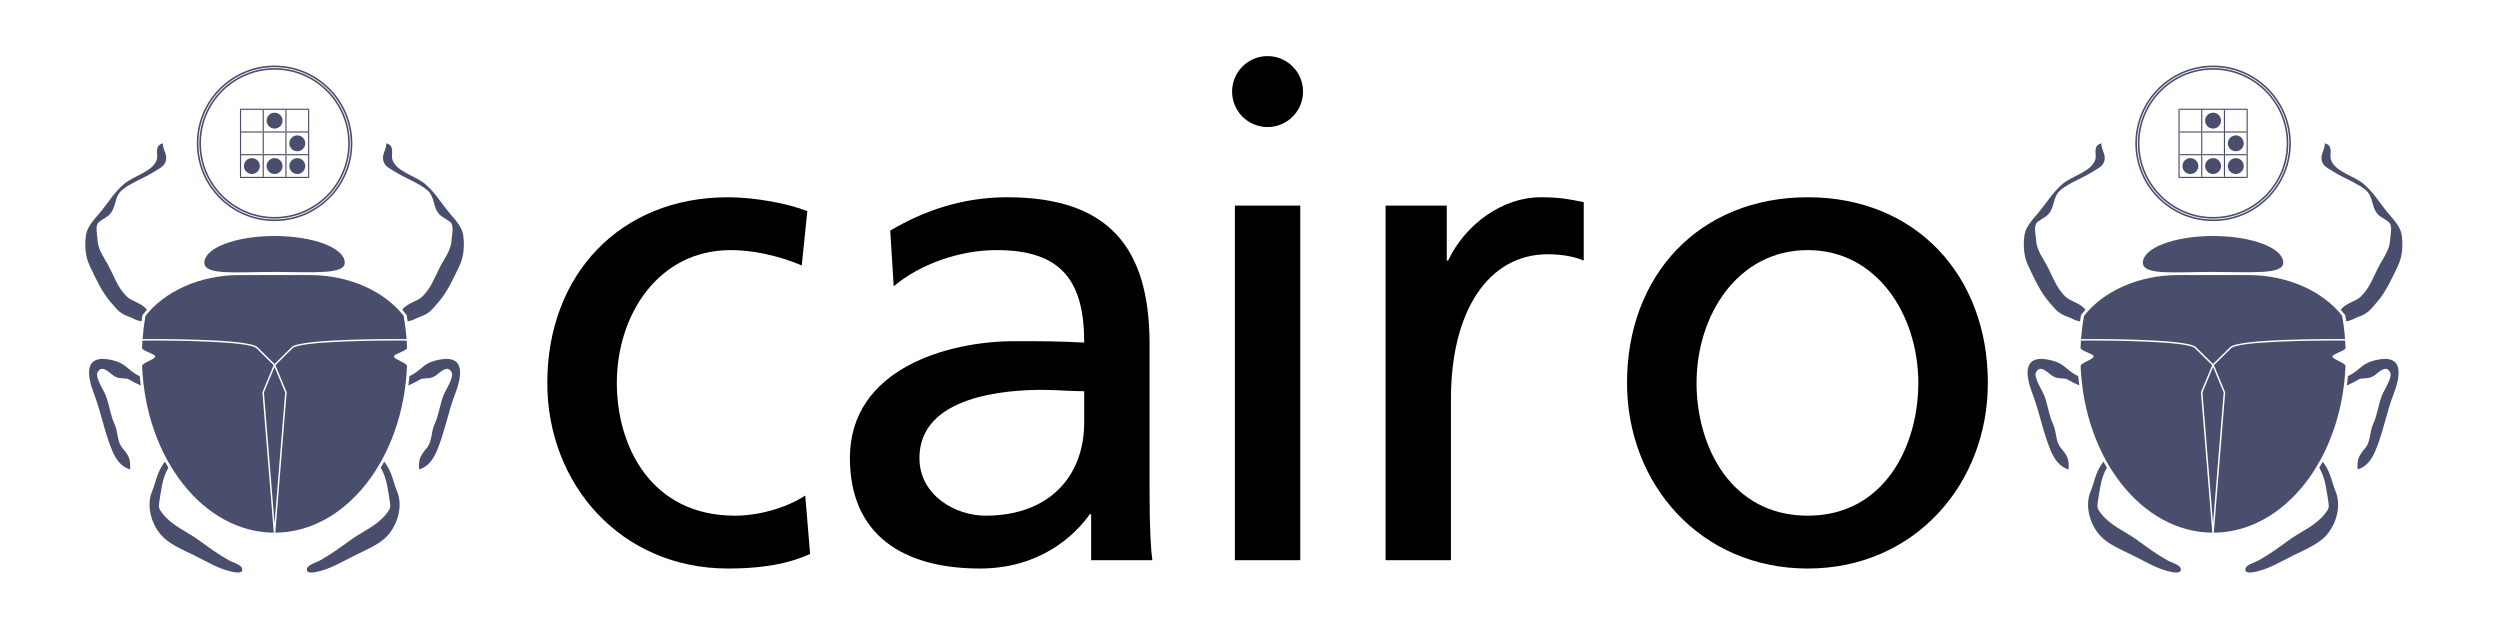 <?xml version="1.0" encoding="UTF-8" standalone="no"?>
<svg
   width="300"
   height="75"
   version="1.1"
   id="svg10"
   sodipodi:docname="page-logo.svg"
   inkscape:version="1.3 (0e150ed6c4, 2023-07-21)"
   xmlns:inkscape="http://www.inkscape.org/namespaces/inkscape"
   xmlns:sodipodi="http://sodipodi.sourceforge.net/DTD/sodipodi-0.dtd"
   xmlns:xlink="http://www.w3.org/1999/xlink"
   xmlns="http://www.w3.org/2000/svg"
   xmlns:svg="http://www.w3.org/2000/svg">
  <defs
     id="defs14">
    <radialGradient
       id="grd"
       r="60"
       gradientUnits="userSpaceOnUse">
      <stop
         offset="0"
         stop-color="#9a9a9a"
         id="stop26" />
      <stop
         offset="0.70"
         stop-color="#bababa"
         id="stop27" />
      <stop
         offset="0.95"
         stop-color="#fff"
         id="stop28" />
    </radialGradient>
    <radialGradient
       id="radialGradient3"
       r="60"
       gradientUnits="userSpaceOnUse">
      <stop
         offset="0"
         stop-color="#9a9a9a"
         id="stop1" />
      <stop
         offset="0.70"
         stop-color="#bababa"
         id="stop2" />
      <stop
         offset="0.95"
         stop-color="#fff"
         id="stop3" />
    </radialGradient>
    <radialGradient
       id="radialGradient6"
       r="60"
       gradientUnits="userSpaceOnUse">
      <stop
         offset="0"
         stop-color="#9a9a9a"
         id="stop4" />
      <stop
         offset="0.70"
         stop-color="#bababa"
         id="stop5" />
      <stop
         offset="0.95"
         stop-color="#fff"
         id="stop6" />
    </radialGradient>
    <radialGradient
       id="radialGradient9"
       r="60"
       gradientUnits="userSpaceOnUse">
      <stop
         offset="0"
         stop-color="#9a9a9a"
         id="stop7" />
      <stop
         offset="0.70"
         stop-color="#bababa"
         id="stop8" />
      <stop
         offset="0.95"
         stop-color="#fff"
         id="stop9" />
    </radialGradient>
    <radialGradient
       id="radialGradient12"
       r="60"
       gradientUnits="userSpaceOnUse">
      <stop
         offset="0"
         stop-color="#9a9a9a"
         id="stop10" />
      <stop
         offset="0.70"
         stop-color="#bababa"
         id="stop11" />
      <stop
         offset="0.95"
         stop-color="#fff"
         id="stop12" />
    </radialGradient>
    <radialGradient
       id="radialGradient15"
       r="60"
       gradientUnits="userSpaceOnUse">
      <stop
         offset="0"
         stop-color="#9a9a9a"
         id="stop13" />
      <stop
         offset="0.70"
         stop-color="#bababa"
         id="stop14" />
      <stop
         offset="0.95"
         stop-color="#fff"
         id="stop15" />
    </radialGradient>
  </defs>
  <sodipodi:namedview
     id="namedview12"
     pagecolor="#505050"
     bordercolor="#ffffff"
     borderopacity="1"
     inkscape:pageshadow="0"
     inkscape:pageopacity="0"
     inkscape:pagecheckerboard="1"
     showgrid="true"
     width="137px"
     inkscape:current-layer="svg10"
     showguides="true"
     inkscape:guide-bbox="true"
     inkscape:showpageshadow="0"
     inkscape:deskcolor="#d1d1d1">
    <inkscape:grid
       type="xygrid"
       id="grid5602"
       originx="0"
       originy="0"
       spacingy="1"
       spacingx="1"
       units="px"
       visible="true" />
    <sodipodi:guide
       position="60,37"
       orientation="0,-1"
       id="guide140"
       inkscape:locked="false" />
  </sodipodi:namedview>
  <g
     id="g139"
     transform="matrix(3.09,0,0,3.09,1.351,-2.492)"
     style="stroke-width:0.324">
    <g
       transform="matrix(0.027,0,0,0.027,18.036,-2.684)"
       id="g76"
       style="fill:#000000;stroke-width:1.288">
      <path
         transform="translate(65)"
         d="M 412,433 C 385,422 336,413 298,413 142,413 38,525 38,680 c 0,146 106,267 260,267 34,0 79,-3 118,-21 l -7,-84 c -29,19 -69,29 -101,29 -121,0 -170,-100 -170,-191 0,-97 59,-191 164,-191 30,0 66,7 102,22 l 8,-78"
         id="path72"
         style="stroke-width:1.288" />
      <path
         transform="translate(492.25)"
         d="m 109,541 c 38,-32 95,-52 148,-52 94,0 126,45 126,133 -37,-2 -63,-2 -100,-2 -97,0 -237,40 -237,168 0,111 77,159 187,159 86,0 136,-47 158,-78 h 2 v 66 h 88 c -2,-15 -4,-42 -4,-100 V 624 c 0,-139 -59,-211 -205,-211 -65,0 -121,20 -168,48 l 5,80 m 274,196 c 0,76 -49,134 -142,134 -43,0 -95,-29 -95,-83 0,-90 126,-98 177,-98 20,0 40,2 60,2 v 45"
         id="path73"
         style="stroke-width:1.288" />
      <path
         transform="translate(1000)"
         d="m 92,935 h 94 V 425 H 92 V 935 M 88,261 a 51,51 0 1 1 102,0 51,51 0 1 1 -102,0"
         id="path74"
         style="stroke-width:1.288" />
      <path
         transform="translate(1228.75)"
         d="m 80,935 h 94 V 703 c 0,-128 55,-208 139,-208 16,0 35,2 52,9 v -84 c -20,-4 -34,-7 -62,-7 -54,0 -108,38 -133,91 h -2 V 425 H 80 v 510"
         id="path75"
         style="stroke-width:1.288" />
      <path
         transform="translate(1610)"
         d="M 46,680 C 46,826 152,947 306,947 459,947 565,826 565,680 565,525 461,413 306,413 150,413 46,525 46,680 m 100,0 c 0,-97 59,-191 160,-191 100,0 159,94 159,191 0,91 -49,191 -159,191 C 195,871 146,771 146,680"
         id="path76"
         style="stroke-width:1.288" />
    </g>
    <g
       transform="matrix(-0.049,0,0,0.049,89.256,3.384)"
       id="g109"
       style="stroke-width:1.288">
      <g
         id="g138"
         style="stroke-width:1.288">
        <g
           id="g97"
           transform="matrix(-1,0,0,1,1612.852,61)"
           style="fill:#4a4e6d;fill-opacity:1;stroke-width:1.288">
          <g
             transform="translate(-61,-61)"
             id="g80"
             style="fill:#4a4e6d;fill-opacity:1;stroke-width:1.288" />
          <g
             id="g96"
             transform="scale(9)"
             style="fill:#4a4e6d;fill-opacity:1;stroke-width:1.288">
            <g
               fill="#ffffff"
               id="g91"
               style="fill:#4a4e6d;fill-opacity:1;stroke-width:1.288">
              <rect
                 x="-2.95"
                 y="-3.05"
                 width="6"
                 height="0.1"
                 id="rect80"
                 style="fill:#4a4e6d;fill-opacity:1;stroke-width:1.288" />
              <rect
                 x="2.95"
                 y="-2.95"
                 width="0.1"
                 height="6"
                 id="rect81"
                 style="fill:#4a4e6d;fill-opacity:1;stroke-width:1.288" />
              <rect
                 x="-3.05"
                 y="2.95"
                 width="6"
                 height="0.1"
                 id="rect82"
                 style="fill:#4a4e6d;fill-opacity:1;stroke-width:1.288" />
              <rect
                 x="-3.05"
                 y="-3.05"
                 width="0.1"
                 height="6"
                 id="rect83"
                 style="fill:#4a4e6d;fill-opacity:1;stroke-width:1.288" />
              <rect
                 x="-1.05"
                 y="-2.95"
                 width="0.1"
                 height="5.9"
                 id="rect84"
                 style="fill:#4a4e6d;fill-opacity:1;stroke-width:1.288" />
              <rect
                 x="0.95"
                 y="-2.95"
                 width="0.1"
                 height="5.9"
                 id="rect85"
                 style="fill:#4a4e6d;fill-opacity:1;stroke-width:1.288" />
              <rect
                 x="-2.95"
                 y="-1.05"
                 width="1.9"
                 height="0.1"
                 id="rect86"
                 style="fill:#4a4e6d;fill-opacity:1;stroke-width:1.288" />
              <rect
                 x="-0.95"
                 y="-1.05"
                 width="1.9"
                 height="0.1"
                 id="rect87"
                 style="fill:#4a4e6d;fill-opacity:1;stroke-width:1.288" />
              <rect
                 x="1.05"
                 y="-1.05"
                 width="1.9"
                 height="0.1"
                 id="rect88"
                 style="fill:#4a4e6d;fill-opacity:1;stroke-width:1.288" />
              <rect
                 x="-2.95"
                 y="0.95"
                 width="1.9"
                 height="0.1"
                 id="rect89"
                 style="fill:#4a4e6d;fill-opacity:1;stroke-width:1.288" />
              <rect
                 x="-0.95"
                 y="0.95"
                 width="1.9"
                 height="0.1"
                 id="rect90"
                 style="fill:#4a4e6d;fill-opacity:1;stroke-width:1.288" />
              <rect
                 x="1.05"
                 y="0.95"
                 width="1.9"
                 height="0.1"
                 id="rect91"
                 style="fill:#4a4e6d;fill-opacity:1;stroke-width:1.288" />
            </g>
            <g
               fill="#ffffff"
               id="g95"
               style="fill:#4a4e6d;fill-opacity:1;stroke-width:1.288">
              <circle
                 cy="-2"
                 r="0.7"
                 id="circle91"
                 cx="0"
                 style="fill:#4a4e6d;fill-opacity:1;stroke-width:1.288" />
              <circle
                 cx="2"
                 r="0.7"
                 id="circle92"
                 cy="0"
                 style="fill:#4a4e6d;fill-opacity:1;stroke-width:1.288" />
              <circle
                 cx="-2"
                 cy="2"
                 r="0.7"
                 id="circle93"
                 style="fill:#4a4e6d;fill-opacity:1;stroke-width:1.288" />
              <circle
                 cy="2"
                 r="0.7"
                 id="circle94"
                 cx="0"
                 style="fill:#4a4e6d;fill-opacity:1;stroke-width:1.288" />
              <circle
                 cx="2"
                 cy="2"
                 r="0.7"
                 id="circle95"
                 style="fill:#4a4e6d;fill-opacity:1;stroke-width:1.288" />
            </g>
          </g>
        </g>
        <g
           id="g108"
           fill="#3b80ae"
           transform="matrix(-1,0,0,1,1612.852,231)"
           style="stroke-width:1.288">
          <g
             transform="translate(-150,-170)"
             id="g107"
             style="stroke-width:1.288">
            <path
               d="m 205.599,94.567 c 0,-11.668 -24.914,-21.129 -55.628,-21.129 -30.723,0 -55.624,9.46 -55.624,21.129 0,10.203 24.901,7.346 55.624,7.346 30.714,0 55.628,2.32 55.628,-7.346 z"
               id="path97"
               style="fill:#4a4e6d;fill-opacity:1;stroke-width:1.288" />
            <path
               d="m 136.423,161.506 c 0,0 12.751,12.577 13.547,13.362 2.262,-2.232 13.545,-13.362 13.545,-13.362 7.135,-7.036 87.111,-6.399 91.066,-6.363 -0.469,-6.298 -1.254,-12.472 -2.325,-18.519 -15.183,-19.279 -42.811,-32.225 -74.485,-32.225 h -55.518 c -31.745,0 -59.439,13.011 -74.598,32.37 -1.054,6 -1.829,12.128 -2.296,18.374 3.962,-0.037 83.929,-0.673 91.064,6.363 z"
               id="path98"
               style="fill:#4a4e6d;fill-opacity:1;stroke-width:1.288" />
            <path
               d="m 149.97,301.187 c 2.005,-24.729 8.386,-103.483 8.405,-103.721 -0.09,-0.219 -6.478,-15.578 -8.405,-20.214 -1.936,4.655 -8.316,19.995 -8.408,20.214 0.02,0.238 6.403,78.992 8.408,103.721 z"
               id="path99"
               style="fill:#4a4e6d;fill-opacity:1;stroke-width:1.288" />
            <path
               d="m 140.403,197.149 8.862,-21.31 -13.686,-13.499 c -5.65,-5.573 -67.074,-6.235 -90.259,-6.019 l -0.006,-0.622 c -0.154,2.144 -0.271,4.302 -0.35,6.475 -0.076,2.207 10.392,4.706 10.392,6.717 0,2.319 -10.457,5.084 -10.359,7.631 2.993,73.349 48.53,131.631 104.372,132.048 l -9.02,-111.29 z"
               id="path100"
               style="fill:#4a4e6d;fill-opacity:1;stroke-width:1.288" />
            <path
               d="m 244.585,168.891 c 0,-2.011 10.467,-4.506 10.391,-6.715 -0.079,-2.174 -0.195,-4.332 -0.351,-6.479 l -0.004,0.624 c -23.186,-0.216 -84.608,0.445 -90.26,6.017 l -13.688,13.502 8.915,21.438 -9.017,111.29 c 55.854,-0.417 101.378,-58.698 104.373,-132.049 0.096,-2.543 -10.359,-5.31 -10.359,-7.628 z"
               id="path101"
               style="fill:#4a4e6d;fill-opacity:1;stroke-width:1.288" />
            <path
               d="m 44.506,141.12 c -4.135,-0.856 -4.895,-1.54 -7.935,-2.92 -9.59,-3.364 -10.376,-5.481 -16.08,-11.86 C 13.065,118.034 7.83,106.198 3.391,96.877 -0.185,89.352 -0.593,80.468 0.531,72.604 1.522,65.669 7.675,59.735 12.605,53.684 18.449,46.493 22.961,38.862 30.529,32.33 38.265,25.648 53.732,22.521 56.697,12.682 57.86,8.819 54.334,1.766 61.482,0 c -0.366,4.703 3.639,8.477 2.397,13.575 -1.129,4.627 -4.368,5.811 -9.611,9.099 -7.564,4.746 -18.366,8.779 -24.748,13.965 -7.175,5.827 -4.369,13.771 -10.569,20.057 -2.001,2.03 -7.901,4.706 -9.137,6.83 -1.861,3.199 -0.297,9.572 -0.116,13.12 0.425,8.284 5.588,14.244 9.555,22.045 4.152,8.141 6.429,15.409 13.411,22.519 4.183,4.262 11.429,4.802 16.21,10.647 l -3.555,4.186 z"
               id="path102"
               style="fill:#4a4e6d;fill-opacity:1;stroke-width:1.288" />
            <path
               d="m 43.94,191.922 -0.809,-7.346 C 33.625,179.997 32.792,174.804 22.393,172.11 -1.335,165.959 1.032,183.36 6.861,198.483 c 5.676,14.726 8.237,30.23 14.345,44.795 2.805,6.688 6.919,13.213 14.298,15.127 0.372,-8.435 -0.917,-10.651 -6.113,-16.919 -4.395,-5.293 -3.326,-12.548 -6.072,-18.504 -3.581,-7.804 -4.196,-15.646 -7.279,-23.502 -1.363,-3.479 -8.33,-13.966 -6.452,-17.861 3.183,-6.603 9.178,-0.083 12.179,2.077 4.218,3.036 6.467,2.223 11.681,2.898 0.593,0.079 3.557,2.162 10.492,5.328 z"
               id="path103"
               style="fill:#4a4e6d;fill-opacity:1;stroke-width:1.288" />
            <path
               d="m 65.839,257.063 -2.771,-4.837 c -6.68,8.928 -6.993,16.228 -10.056,23.347 -5.277,12.263 -0.157,28.851 9.854,37.676 6.052,5.375 15.907,9.618 23.122,13.136 10.035,4.892 20.113,11.286 31.336,13.396 2.482,0.466 8.798,1.295 6.693,-3.522 -0.975,-2.237 -8.091,-4.591 -10.146,-5.734 -8.312,-4.623 -16.377,-10.524 -24.142,-16.176 -9.498,-6.862 -20.843,-11.186 -28.311,-20.684 -3.054,-3.885 -3.544,-4.922 -2.816,-9.39 0.693,-4.263 1.344,-9.174 2.241,-13.439 1.012,-4.807 2.431,-9.458 4.996,-13.773 z"
               id="path104"
               style="fill:#4a4e6d;fill-opacity:1;stroke-width:1.288" />
            <path
               d="m 255.487,141.12 c 4.134,-0.856 4.896,-1.54 7.936,-2.92 9.583,-3.364 10.369,-5.481 16.071,-11.86 7.428,-8.306 12.661,-20.142 17.115,-29.463 3.574,-7.525 3.983,-16.409 2.86,-24.273 -0.992,-6.935 -7.157,-12.869 -12.087,-18.92 C 281.539,46.493 277.026,38.862 269.463,32.33 261.728,25.648 246.261,22.521 243.296,12.682 242.135,8.819 245.66,1.766 238.511,0 c 0.366,4.703 -3.637,8.477 -2.396,13.575 1.131,4.627 4.368,5.811 9.611,9.099 7.563,4.746 18.367,8.779 24.747,13.965 7.17,5.827 4.362,13.771 10.563,20.057 2.001,2.03 7.901,4.706 9.139,6.83 1.859,3.199 0.295,9.572 0.113,13.12 -0.424,8.284 -5.588,14.244 -9.553,22.045 -4.152,8.141 -6.431,15.409 -13.404,22.519 -4.184,4.262 -11.429,4.802 -16.211,10.647 l 3.556,4.186 z"
               id="path105"
               style="fill:#4a4e6d;fill-opacity:1;stroke-width:1.288" />
            <path
               d="m 256.053,191.922 0.81,-7.346 c 9.507,-4.579 10.34,-9.772 20.73,-12.466 23.741,-6.151 21.374,11.25 15.534,26.373 -5.676,14.726 -8.238,30.23 -14.347,44.795 -2.804,6.688 -6.911,13.213 -14.291,15.127 -0.371,-8.435 0.918,-10.651 6.113,-16.919 4.39,-5.293 3.319,-12.548 6.066,-18.504 3.58,-7.804 4.197,-15.646 7.278,-23.502 1.363,-3.479 8.33,-13.966 6.453,-17.861 -3.184,-6.603 -9.179,-0.083 -12.181,2.077 -4.217,3.036 -6.458,2.223 -11.672,2.898 -0.595,0.079 -3.56,2.162 -10.493,5.328 z"
               id="path106"
               style="fill:#4a4e6d;fill-opacity:1;stroke-width:1.288" />
            <path
               d="m 234.155,257.063 2.771,-4.837 c 6.679,8.928 6.991,16.228 10.057,23.347 5.274,12.263 0.154,28.851 -9.854,37.676 -6.055,5.375 -15.903,9.618 -23.117,13.136 -10.034,4.892 -20.127,11.286 -31.351,13.396 -2.481,0.466 -8.789,1.295 -6.691,-3.522 0.976,-2.237 8.092,-4.591 10.146,-5.734 8.312,-4.623 16.392,-10.524 24.155,-16.176 9.498,-6.862 20.838,-11.186 28.305,-20.684 3.055,-3.885 3.543,-4.922 2.818,-9.39 -0.696,-4.263 -1.346,-9.174 -2.244,-13.439 -1.013,-4.807 -2.432,-9.458 -4.995,-13.773 z"
               id="path107"
               style="fill:#4a4e6d;fill-opacity:1;stroke-width:1.288" />
          </g>
        </g>
        <path
           fill="#8a8a8a"
           d="m 1551.855,61 c 0,33.636 27.364,61 61,61 33.636,0 61,-27.364 61,-61 0,-33.636 -27.364,-61 -61,-61 -33.636,0 -61,27.364 -61,61 z m 2,0 c 0,-32.533 26.467,-59 59,-59 32.532,0 59,26.467 59,59 0,32.533 -26.468,59 -59,59 -32.533,0 -59,-26.467 -59,-59 z"
           id="path109"
           style="fill:none;stroke:#4a4e6d;stroke-width:1.288;stroke-opacity:1" />
      </g>
    </g>
    <use
       x="0"
       y="0"
       xlink:href="#g109"
       id="use138"
       transform="translate(75.282)"
       style="stroke-width:0.324" />
  </g>
</svg>
